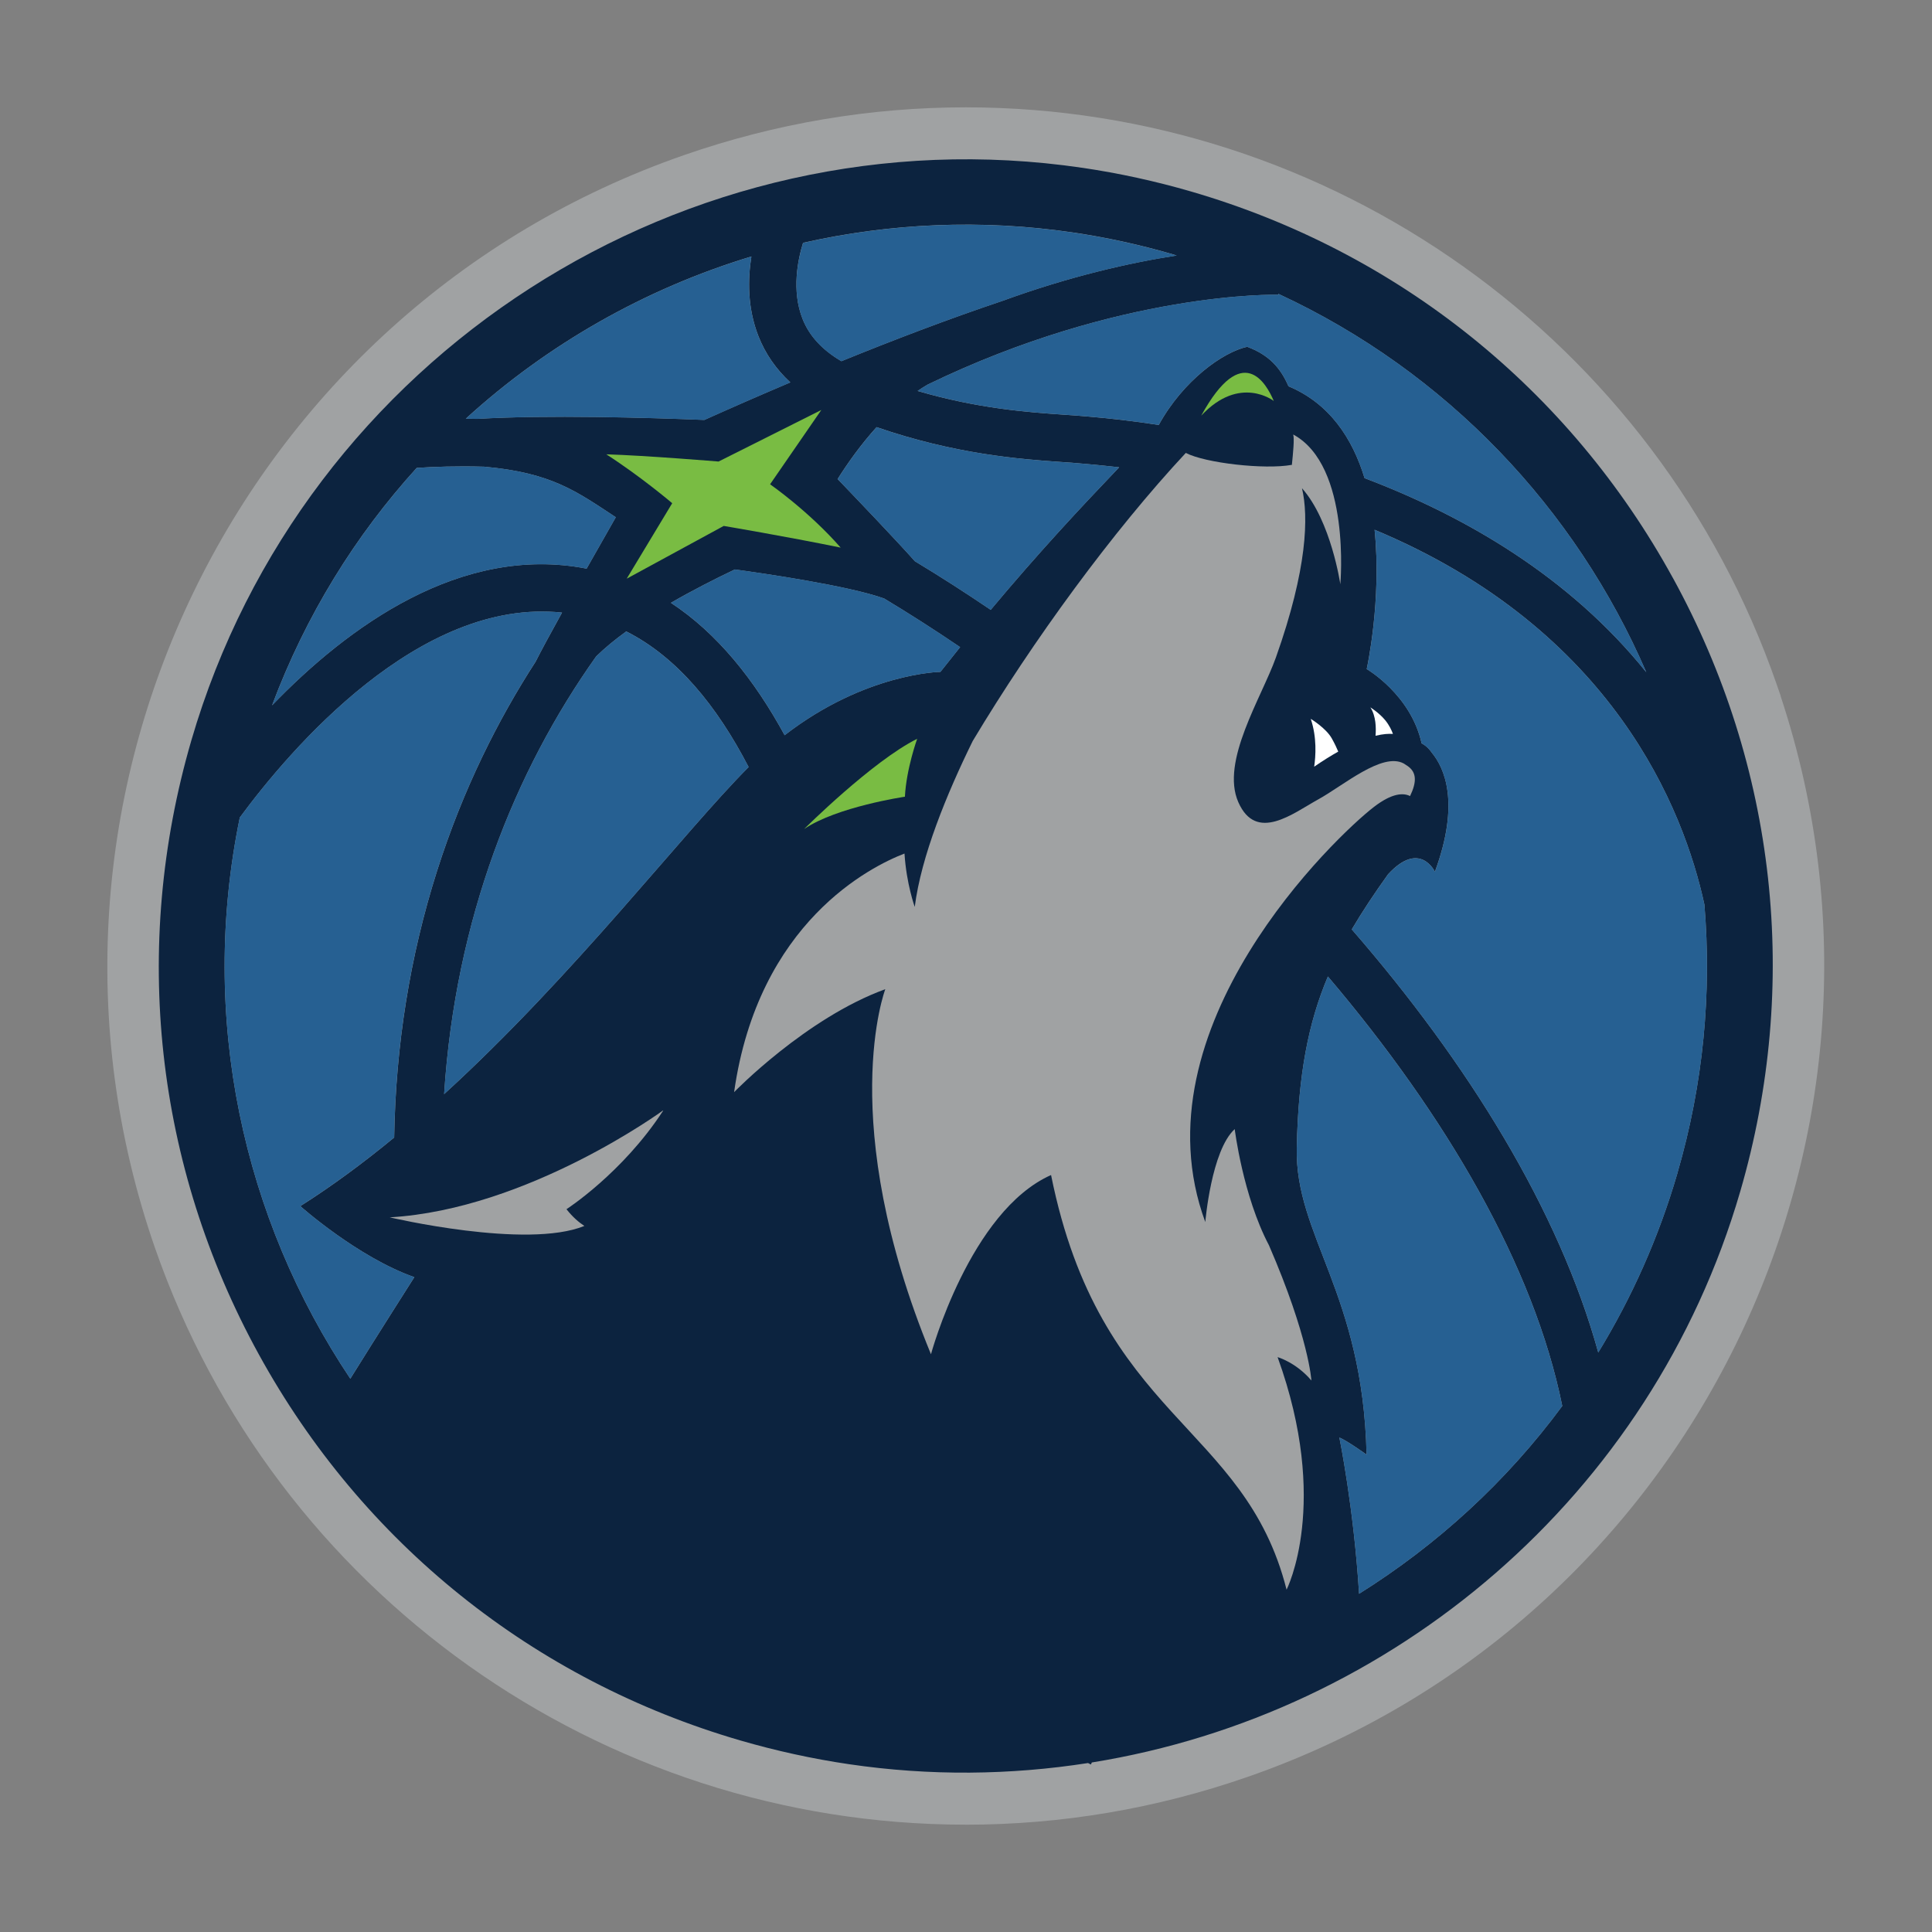 <svg width="648" height="648" viewBox="0 0 648 648" fill="none" xmlns="http://www.w3.org/2000/svg">
<rect x="0" y="0" width="648" height="648" fill="#808080" stroke="none"/>
<g clip-path="url(#clip0_1715_14054)">
<path d="M323.93 612C201.48 612 92.17 534.21 51.94 418.44C-0.11 268.45 79.55 104.07 229.5 52C260.08 41.38 291.84 36 323.92 36C446.4 36 555.7 113.78 595.91 229.55L597.27 233.47L597.24 233.52C646.56 382.42 567.02 544.39 418.39 596C387.79 606.63 356.01 612.01 323.93 612.01" fill="#A0A2A3"/>
<path d="M561.07 193.81C526.3 130.46 468.93 84.45 399.55 64.25C387.59 60.77 375.32 58.09 363.09 56.29H363.06C230.25 36.72 101.75 119.3 64.17 248.37C43.97 317.75 51.99 390.85 86.77 454.19C121.55 517.54 178.91 563.55 248.29 583.75C260.26 587.23 272.53 589.92 284.78 591.72C311.93 595.72 338.88 595.39 364.93 591.33C365.25 591.49 365.57 591.67 365.89 591.82L366.2 591.14C467.05 574.92 553.9 501.91 583.68 399.63C603.88 330.25 595.85 257.15 561.08 193.81M428.75 98.85V98.55C485.37 124.79 528.49 170.72 552.17 225.47C526.26 193.26 491.17 173.05 457.68 160.37C453.63 147.08 445.98 135.34 432.17 129.56C429.48 123.4 425.7 119.08 418.31 116.31C410.16 118.12 396.88 127.58 388.65 142.53C379.71 141.16 372.02 140.32 366.12 139.82L364.32 139.66C362.14 139.45 359.61 139.28 356.79 139.09C344.77 138.27 328.04 137.06 307.77 131.13C308.87 130.38 309.99 129.66 311.13 129C375.81 97.64 428.07 98.84 428.76 98.86M263.17 246.6C253.02 227.98 240.55 212.38 225.02 202.19C232.2 198.04 239.65 194.25 246.46 191C256.21 192.33 284.63 196.46 296.54 200.74C305.03 205.83 313.54 211.3 322.03 217.05C319.86 219.74 317.67 222.49 315.42 225.35C315.42 225.35 290.22 225.66 263.17 246.59M251.09 257.27C229.06 279.39 192.68 327.07 148.96 366.97C152.77 308.15 172.64 258.6 199.96 220.16C202.84 217.33 206.27 214.52 210.05 211.78C227.1 220.37 240.46 236.77 251.09 257.27ZM332.29 204.54C323.83 198.81 315.34 193.35 306.86 188.24C300.49 181.09 287.66 167.67 280.94 160.67C284.25 155.42 288.66 149.17 294.01 143.26C320.24 152.31 342.01 154 355.7 154.93C358.37 155.11 360.74 155.27 362.8 155.48L364.78 155.65C368.39 155.96 371.88 156.35 375.37 156.73C362.22 170.5 348.4 185.28 332.29 204.54ZM269.34 81.44C298.48 74.86 329.09 73.44 359.86 77.97C371.05 79.61 382.25 82.05 393.41 85.3C393.83 85.42 394.23 85.56 394.65 85.69C378.96 88.11 358.77 92.68 336.05 100.97C318.06 107 299.38 114.15 282.21 121.14C275.95 117.48 271.5 112.8 269.2 107.01C265.39 97.41 267.66 86.86 269.35 81.43M252.02 86.02C250.81 93.64 250.66 103.26 254.37 112.72C256.71 118.69 260.32 123.85 265.08 128.25C254.17 132.88 244.33 137.2 236.25 140.84C217.1 140.07 183.6 139.1 160.06 140.49C158.79 140.47 157.45 140.42 156.24 140.42C183.7 115.38 216.5 96.79 252.02 86.02M139.76 156.94C145.25 156.56 153.06 156.27 162.4 156.53C185.12 158.57 193.35 164.83 206.54 173.48C203.46 178.87 200.09 184.8 196.75 190.72C154.53 182.46 116.52 210.35 91.25 236.58C102.54 206.45 119.15 179.62 139.76 156.94M80.42 274.21C97.26 251.39 140.65 200.35 188.51 205.47C184.73 212.3 181.54 218.17 179.65 221.93C167.1 241.33 155.33 264.61 146.58 292.15C137.47 320.83 132.73 350.69 132.21 381.53C122.01 389.93 111.49 397.73 100.73 404.54C100.73 404.54 119.9 421.64 138.97 428.37C138.97 428.37 125.86 448.97 117.5 462.42C81.52 408.68 66.63 341.35 80.43 274.21M455.84 534.57C454.05 505.58 449.23 482.15 449.23 482.15C451.84 483.2 458.36 487.89 458.36 487.89C457.12 433.66 434.32 414.56 434.94 384.98C435.46 360.21 438.85 342.99 445.38 327.51C484.94 374.11 514.51 424.62 523.99 471.57C505.28 496.93 482.04 518.16 455.84 534.56M562.61 393.49C556.31 415.15 547.28 435.26 536.06 453.63C522.88 405.95 492.49 356.71 453.39 311.72C456.92 305.72 460.95 299.67 465.57 293.22C476.24 281.64 481.27 292.38 481.27 292.38C489.84 269.15 484.39 257.45 480.23 252.45C478.68 250.15 476.81 249.32 476.81 249.32C473.21 232.98 458.4 224.4 458.4 224.4C458.4 224.4 463.5 201.45 461.04 177.68C541.12 211.12 564.78 271.63 571.66 303.38C574.12 332.9 571.38 363.35 562.6 393.48" fill="#0C233F"/>
<path d="M282.21 121.16C299.39 114.16 318.06 107.02 336.05 100.99C358.77 92.7 378.96 88.13 394.66 85.72C394.24 85.59 393.84 85.44 393.42 85.33C382.25 82.08 371.06 79.65 359.86 78C329.09 73.47 298.48 74.88 269.35 81.47C267.67 86.89 265.39 97.45 269.2 107.04C271.49 112.83 275.94 117.52 282.21 121.17" fill="#266092"/>
<path d="M146.57 292.14C155.33 264.59 167.1 241.32 179.64 221.92C181.54 218.16 184.72 212.29 188.5 205.46C140.64 200.35 97.26 251.38 80.42 274.2C66.62 341.34 81.51 408.67 117.49 462.41C125.86 448.96 138.96 428.36 138.96 428.36C119.88 421.63 100.72 404.53 100.72 404.53C111.48 397.71 122 389.92 132.2 381.52C132.71 350.68 137.45 320.82 146.57 292.14" fill="#266092"/>
<path d="M156.24 140.44C157.44 140.44 158.79 140.49 160.05 140.51C183.59 139.11 217.09 140.08 236.24 140.86C244.33 137.23 254.16 132.9 265.07 128.28C260.32 123.87 256.7 118.71 254.36 112.74C250.65 103.28 250.8 93.66 252.01 86.04C216.49 96.81 183.69 115.4 156.23 140.44" fill="#266092"/>
<path d="M455.84 534.57C482.04 518.17 505.28 496.94 523.99 471.58C514.51 424.62 484.94 374.12 445.38 327.52C438.84 342.99 435.45 360.22 434.94 384.99C434.32 414.57 457.12 433.67 458.35 487.9C458.35 487.9 451.83 483.21 449.22 482.16C449.22 482.16 454.04 505.58 455.84 534.58" fill="#266092"/>
<path d="M246.47 191C239.67 194.25 232.21 198.04 225.03 202.19C240.56 212.38 253.03 227.98 263.18 246.6C290.23 225.66 315.43 225.35 315.43 225.35C317.69 222.49 319.88 219.74 322.04 217.05C313.56 211.3 305.05 205.83 296.55 200.74C284.64 196.46 256.21 192.32 246.47 190.99" fill="#266092"/>
<path d="M375.37 156.74C371.88 156.36 368.39 155.97 364.78 155.66L362.8 155.49C360.74 155.28 358.36 155.13 355.7 154.95C342.01 154.01 320.25 152.33 294.02 143.28C288.67 149.19 284.26 155.44 280.95 160.69C287.67 167.68 300.5 181.11 306.86 188.26C315.34 193.36 323.83 198.82 332.29 204.56C348.39 185.29 362.22 170.51 375.36 156.74" fill="#266092"/>
<path d="M91.25 236.58C116.52 210.36 154.53 182.47 196.75 190.73C200.09 184.8 203.46 178.87 206.54 173.48C193.35 164.83 185.12 158.57 162.41 156.53C153.07 156.27 145.26 156.57 139.77 156.95C119.16 179.63 102.55 206.46 91.26 236.59" fill="#266092"/>
<path d="M562.61 393.5C571.39 363.36 574.13 332.92 571.67 303.4C564.79 271.65 541.13 211.14 461.05 177.7C463.51 201.47 458.41 224.42 458.41 224.42C458.41 224.42 473.22 233 476.82 249.34C476.82 249.34 478.69 250.17 480.24 252.47C484.39 257.47 489.85 269.17 481.28 292.4C481.28 292.4 476.25 281.66 465.58 293.24C460.96 299.69 456.93 305.73 453.4 311.74C492.5 356.73 522.9 405.98 536.07 453.65C547.28 435.28 556.31 415.17 562.62 393.51" fill="#266092"/>
<path d="M418.3 116.31C425.69 119.08 429.47 123.4 432.17 129.56C445.97 135.35 453.63 147.08 457.68 160.37C491.17 173.05 526.26 193.27 552.17 225.47C528.5 170.72 485.38 124.79 428.77 98.55V98.85C428.07 98.82 375.81 97.63 311.14 128.99C309.99 129.66 308.88 130.37 307.78 131.12C328.04 137.05 344.78 138.26 356.79 139.08C359.62 139.27 362.14 139.45 364.32 139.65L366.12 139.81C372.02 140.31 379.71 141.15 388.65 142.52C396.88 127.56 410.16 118.11 418.31 116.3" fill="#266092"/>
<path d="M251.09 257.28C240.46 236.79 227.1 220.39 210.04 211.79C206.26 214.53 202.84 217.34 199.95 220.17C172.63 258.6 152.76 308.16 148.95 366.98C192.67 327.08 229.05 279.4 251.09 257.28" fill="#266092"/>
<path d="M275.48 137.5L258.29 162.43C258.29 162.43 271.28 171.46 281.96 183.67C263.26 179.85 242.74 176.4 242.74 176.4L210.2 194.09L225.46 168.78C225.46 168.78 215.19 160.01 203.36 152.38C216.34 152.76 241.01 154.8 241.01 154.8L275.49 137.5H275.48Z" fill="#79BC43"/>
<path d="M307.63 247.79C307.63 247.79 303.98 257.86 303.51 267.22C303.51 267.22 280.69 270.58 269.71 278.06C269.71 278.06 292.49 255.35 307.63 247.79Z" fill="#79BC43"/>
<path d="M461.36 246.78C463.89 246.16 465.79 246.06 467.2 246.16C466.78 244.99 465.99 243.25 464.58 241.53C462.57 239.09 459.63 237.25 459.63 237.25C461.52 240.17 461.58 244.19 461.36 246.77" fill="white"/>
<path d="M440.77 257.16C443.72 255.13 446.41 253.46 448.85 252.09C448.41 251.03 447.72 249.51 446.69 247.67C444.73 244.17 439.63 241.11 439.63 241.11C441.74 247.35 441.29 253.66 440.78 257.16" fill="white"/>
<path d="M196.01 411.18C176.61 419.11 130.71 408.3 130.71 408.3C177.08 405.63 222.44 372.41 222.44 372.41C222.41 372.49 222.36 372.57 222.34 372.65C208.74 393.5 190 405.57 190 405.57C192.07 408.21 194.15 409.97 196.01 411.19" fill="#A0A2A3"/>
<path d="M427.23 134.49C427.23 134.49 415.83 125.55 402.89 139.42C416.75 114.16 424.76 128.64 427.23 134.49" fill="#79BC43"/>
<path d="M472.26 257.02C472.26 257.02 471.06 256.21 470.81 256.07C463.57 252.21 450.61 263.46 442.14 268.12C433.68 272.78 421.35 282.71 415.33 269.03C409.31 255.35 423.16 233.97 427.95 220.5C438.53 190.74 438.92 173.22 436.69 163.75C446.47 174.79 449.55 195.96 449.55 195.96C449.55 195.96 453.18 156.2 433.74 145.73C434.19 147.14 433.69 152.1 433.29 156C433.29 156 433.25 155.95 433.23 155.92C424.18 157.57 404.21 155.3 397.72 151.91C373.17 178.25 346.4 214.89 326.25 248.54C317.51 266.33 308.95 287.21 306.81 304.18C306.81 304.18 304.02 296.51 303.37 286.28C292.22 290.58 254.33 309.2 246.22 366.31C246.22 366.31 270.3 341.46 296.93 331.78C296.93 331.78 280.07 375.95 312.25 454.22C312.25 454.22 325.28 406.22 352.53 394.11C369.03 476.07 417.41 477.42 431.52 533.18C431.52 533.18 446.31 504.29 428.51 455.19C428.51 455.19 434.65 456.9 439.85 463.03C439.85 463.03 439.04 448.67 425.62 417.68C416.87 401.09 414.13 378.71 414.13 378.71C406.27 385.83 404.26 409.88 404.26 409.88C380.24 344.72 448.42 280.14 460.86 270.62C466.93 265.96 470.68 265.88 472.94 267C475.28 262.15 475.07 259.05 472.25 257.02" fill="#A0A2A3"/>
</g>
<defs>
<clipPath id="clip0_1715_14054">
<rect width="575.85" height="576" fill="white" transform="translate(36 36)"/>
</clipPath>
</defs>
</svg>
